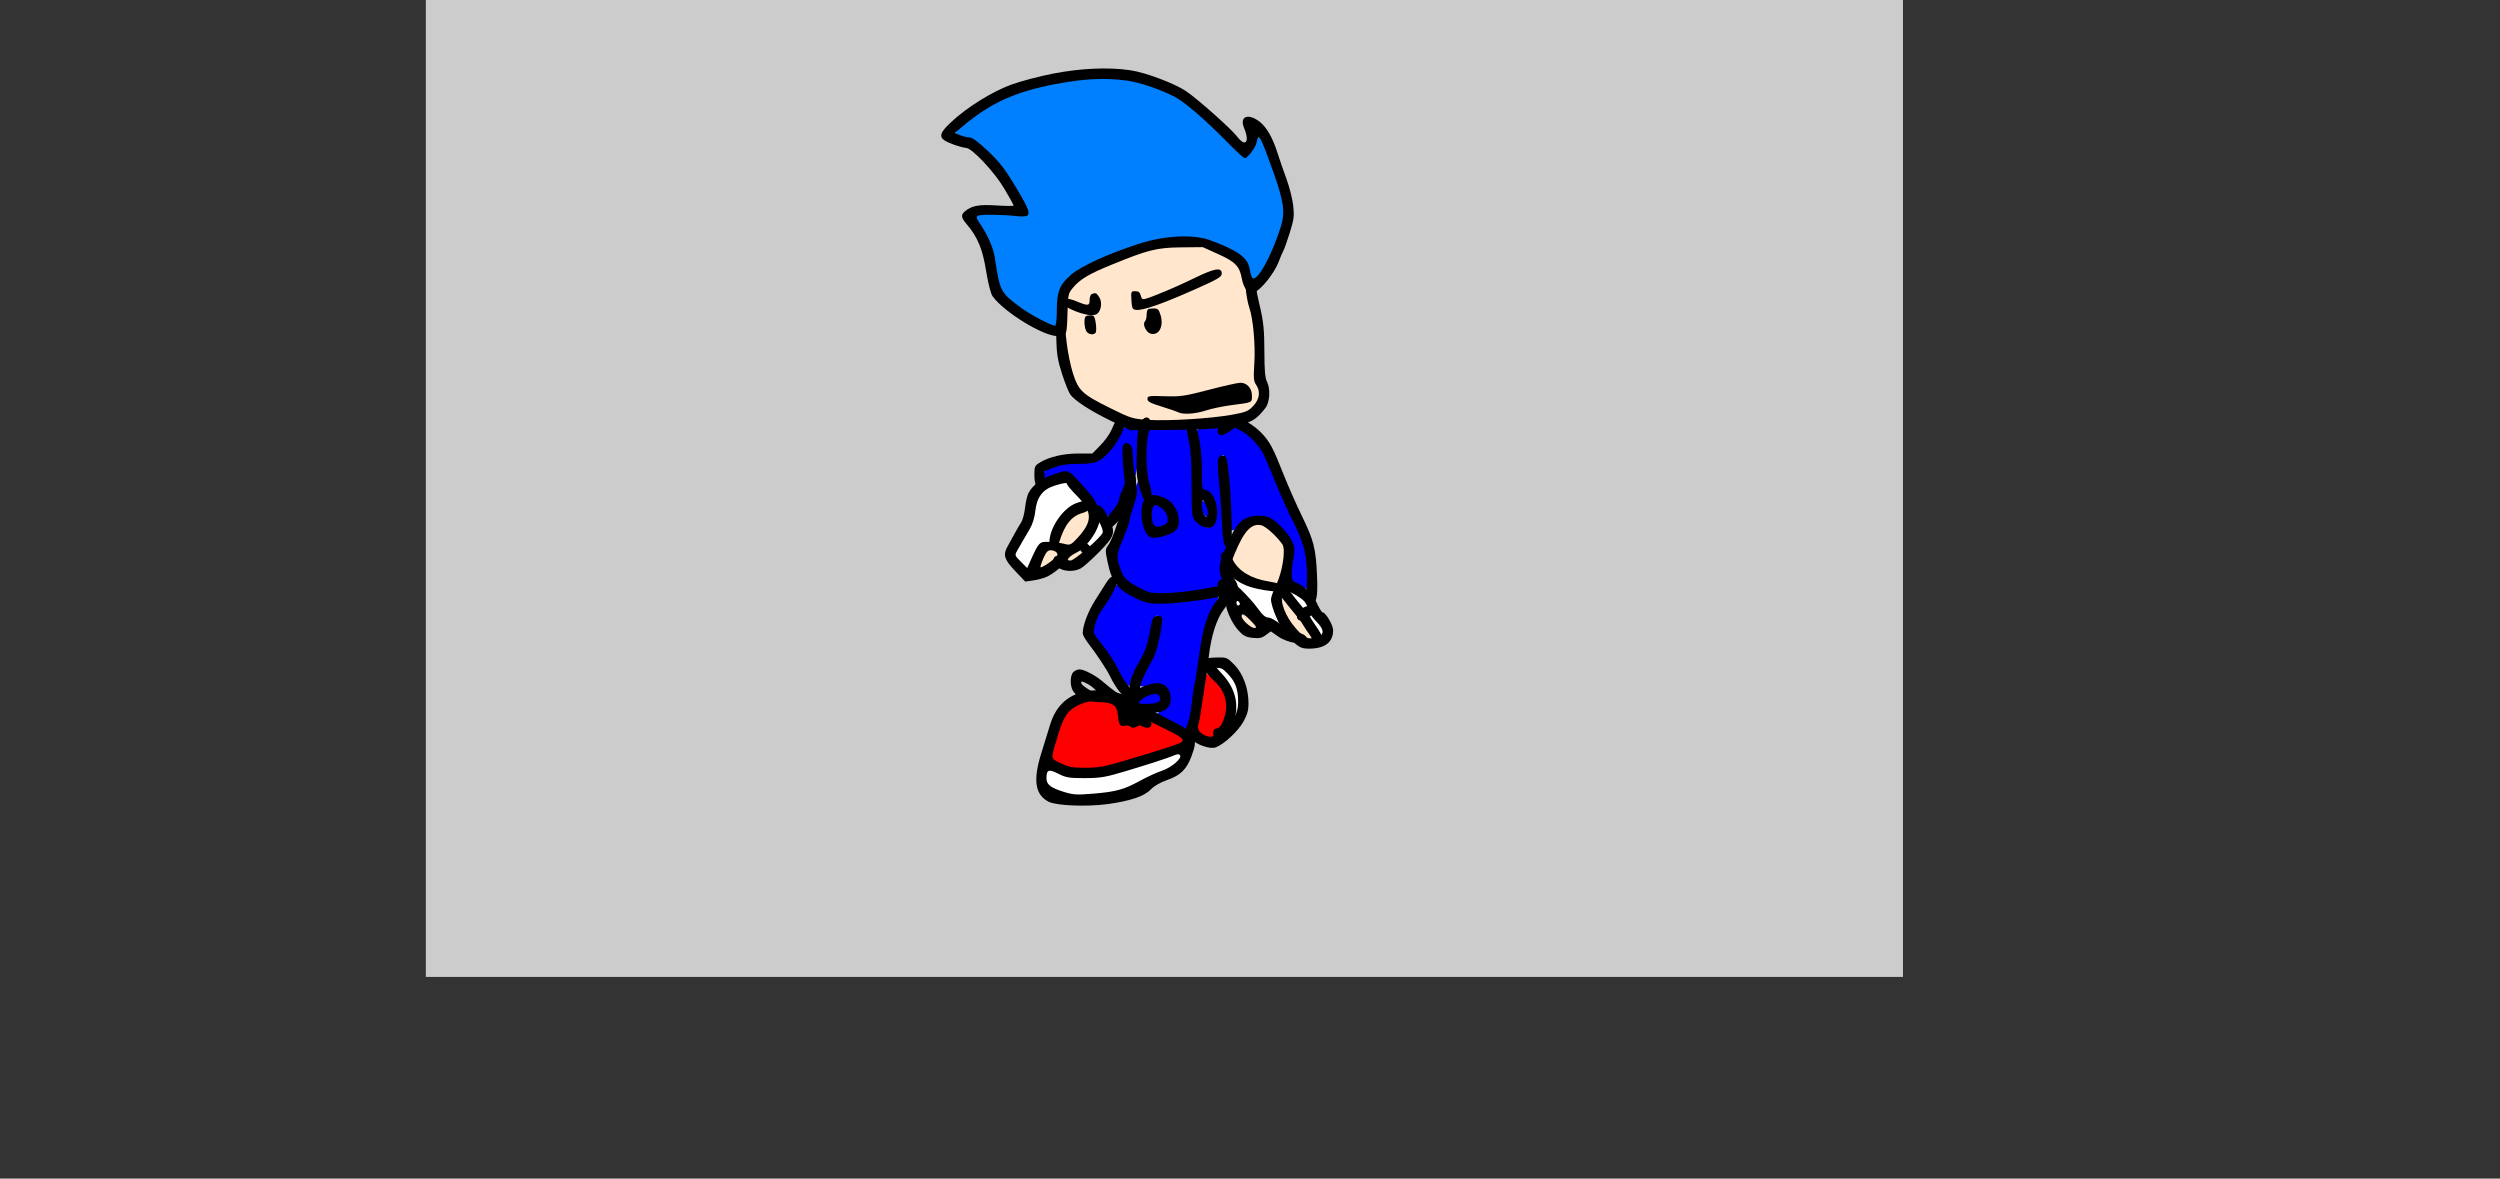 <svg version="1.1" xmlns="http://www.w3.org/2000/svg" xmlns:xlink="http://www.w3.org/1999/xlink" width="1260" height="594" viewBox="0,0,1260,594"><rect x="0" y="0" width="1260" height="594" fill="#333333" stroke="none"/><g transform="translate(214.618,-3.956) scale(1.034,1.034)"><g id="wick_project_bg" fill="#cccccc" fill-rule="nonzero" stroke="none" stroke-width="1" stroke-linecap="butt" stroke-linejoin="miter" stroke-miterlimit="10" stroke-dasharray="" stroke-dashoffset="0" font-family="none" font-weight="none" font-size="none" text-anchor="none" style="mix-blend-mode: normal"><rect x="0" y="0" width="720" height="480"/></g><g data-paper-data="{&quot;wickUUID&quot;:&quot;d0bee359-afde-4c21-8a43-684f392e3982&quot;,&quot;wickType&quot;:&quot;clipsandpaths&quot;}" fill="none" fill-rule="evenodd" stroke="none" stroke-width="1" stroke-linecap="butt" stroke-linejoin="miter" stroke-miterlimit="10" stroke-dasharray="" stroke-dashoffset="0" font-family="none" font-weight="none" font-size="none" text-anchor="none" style="mix-blend-mode: normal"><path d="M320.444,345.986c-7.512,2.431 -9.84,5.562 -13.689,18.51c-1.982,6.668 -2.187,8.803 -1.245,9.656c0.903,0.817 6.003,3.385 7.91,3.901c4.436,1.2 13.605,0.805 20.23,-0.868c4.972,-1.256 28.645,-8.505 32.053,-9.806c5.038,-1.924 4.872,-3.734 -4.431,-8.465l-7.314,-3.749l-0.665,1.041c0,1.719 -1.379,2.062 -4.162,1.065c-1.488,-0.533 -1.532,-0.541 -2.844,0.051c-1.211,0.546 -1.401,0.569 -2.328,0.177c-0.581,-0.246 -1.831,-0.495 -3.022,-0.605c-2.067,-0.19 -1.841,-0.025 -2.397,-1.138c-0.321,-0.642 -0.381,-1.27 -0.381,-1.857c-0.001,-1.578 -0.93,-4.903 -1.508,-5.786c-0.966,-1.474 -3.393,-2.37 -7.534,-2.652c-5.374,-0.365 -6.609,-0.144 -8.674,0.525z" data-paper-data="{&quot;wickUUID&quot;:&quot;936e4d06-96b6-4265-95d2-37c86d79a225&quot;,&quot;wickType&quot;:&quot;path&quot;}" fill="#ff0000"/><path d="M379.976,331.968c-0.061,1.094 -3.226,20.924 -3.636,22.864c-0.647,3.058 -0.507,4.426 0.145,5.687c0.633,1.223 3.939,2.971 5.756,2.976c1.222,0.003 2.091,-0.327 2.096,-1.549c0.007,-1.626 0.298,-2.04 2.027,-2.878c1.075,-0.52 1.761,-1.318 2.331,-2.478c1.229,-2.499 1.971,-5.891 1.953,-8.784c-0.02,-3.181 -0.802,-5.782 -2.554,-8.468c-1.264,-1.937 -8.089,-7.889 -8.118,-7.37z" data-paper-data="{&quot;wickUUID&quot;:&quot;91a2f20a-266f-48fd-8c95-1ab9c15e9df1&quot;,&quot;wickType&quot;:&quot;path&quot;}" fill="#ff0000"/><path d="M352.082,342.305c-2.29,0.942 -4.929,3.118 -4.929,3.837c0,0.446 1.555,1.412 4.94,1.31c4.549,-0.137 6.42,-1.365 6.42,-3.028c0,-2.123 -3.084,-3.496 -6.431,-2.12z" data-paper-data="{&quot;wickUUID&quot;:&quot;dc9aa565-fcc6-47e5-96db-dda58201f3cb&quot;,&quot;wickType&quot;:&quot;path&quot;}" fill="#0000ff"/><path d="M363.605,371.718c-3.271,1.35 -22.582,7.409 -27.995,8.784c-6.052,1.537 -9.422,1.983 -14.938,1.971c-6.294,-0.014 -8.28,-0.375 -12.149,-2.148c-1.84,-0.843 -4.387,-1.322 -4.794,-1.263c-1.506,0.216 -2.407,4.059 -1.362,6.261c0.327,0.688 1.641,2.162 2.533,2.685c2.057,1.206 8.769,3.384 11.182,3.64c2.274,0.242 9.845,-0.235 15.522,-0.979c5.965,-0.782 9.074,-1.845 18.034,-6.193c4.492,-2.18 8.681,-4.136 9.14,-4.262c3.283,-0.906 9.764,-5.843 9.502,-7.224c-0.173,-0.91 -2.349,-2.23 -4.675,-1.27z" data-paper-data="{&quot;wickUUID&quot;:&quot;ec1c988d-e9ea-44a1-9195-d8f218a8b2be&quot;,&quot;wickType&quot;:&quot;path&quot;}" fill="#ffffff"/><path d="M363.605,371.718c-3.271,1.35 -22.582,7.409 -27.995,8.784c-6.052,1.537 -9.422,1.983 -14.938,1.971c-6.294,-0.014 -8.28,-0.375 -12.149,-2.148c-1.84,-0.843 -4.387,-1.322 -4.794,-1.263c-1.506,0.216 -2.407,4.059 -1.362,6.261c0.327,0.688 1.641,2.162 2.533,2.685c2.057,1.206 8.769,3.384 11.182,3.64c2.274,0.242 9.845,-0.235 15.522,-0.979c5.965,-0.782 9.074,-1.845 18.034,-6.193c4.492,-2.18 8.681,-4.136 9.14,-4.262c3.283,-0.906 9.764,-5.843 9.502,-7.224c-0.173,-0.91 -2.349,-2.23 -4.675,-1.27z" data-paper-data="{&quot;wickUUID&quot;:&quot;777117ac-b769-405f-84a5-3f34717e919c&quot;,&quot;wickType&quot;:&quot;path&quot;}" fill="#ffffff"/><path d="M386.709,331.753c1.848,1.976 4.378,5.356 5.22,7.004c1.408,2.758 2.285,6.25 2.319,9.194c0.046,4.012 2.167,1.659 2.21,-2.672c0.053,-5.289 -1.166,-8.799 -4.355,-12.63c-1.798,-2.161 -3.899,-3.756 -5.086,-3.756c-0.683,0 -1.662,1.412 -0.308,2.86z" data-paper-data="{&quot;wickUUID&quot;:&quot;44e68074-d968-4b85-9fd3-fb62838587ee&quot;,&quot;wickType&quot;:&quot;path&quot;}" fill="#ffffff"/><path d="M431.514,303.417c-0.106,0.106 -0.282,2.807 0.845,4.482c1.127,1.675 2.439,3.714 2.849,4.436c0.741,1.302 2.247,0.599 2.461,-0.254c0.239,-0.952 -0.553,-2.785 -1.898,-4.4c-2.064,-2.479 -4.08,-4.441 -4.257,-4.264z" data-paper-data="{&quot;wickUUID&quot;:&quot;e61c1495-f960-4757-98f0-74748d7dd0ea&quot;,&quot;wickType&quot;:&quot;path&quot;}" fill="#ffffff"/><path d="M424.256,297.103c2.315,2.879 2.834,3.318 3.612,3.123c0.474,-0.119 2.155,-1.286 2.224,-1.355c0.234,-0.234 -1.364,-2.426 -2.371,-3.24c-1.201,-0.971 -4.945,-3.143 -5.27,-3.143c-0.127,0 0.393,2.861 1.804,4.615z" data-paper-data="{&quot;wickUUID&quot;:&quot;cb7309a0-49ae-4e5f-8dab-7d195b149ce9&quot;,&quot;wickType&quot;:&quot;path&quot;}" fill="#ffffff"/><path d="M394.576,297.447c0,0.472 1.129,2.05 1.38,2.05c0.704,0 1.464,-1.601 1.103,-2.275c-0.472,-0.881 -2.484,-0.759 -2.484,0.224z" data-paper-data="{&quot;wickUUID&quot;:&quot;04ca6c6c-639c-414f-8d6b-387e41bcf9ec&quot;,&quot;wickType&quot;:&quot;path&quot;}" fill="#ffffff"/><path d="M394.324,287.199c0.285,0.407 0.654,1.725 0.654,2.067c0,0.341 1.664,2.354 3.642,4.401c1.978,2.047 4.809,5.24 6.242,7.042c2.526,3.176 4.219,4.643 5.356,4.646c0.302,0.001 1.562,0.54 2.589,1.08c1.027,0.54 3.009,0.347 3.009,0.242c0,-0.105 -0.522,-1.953 -1.173,-3.582c-1.752,-4.38 -2.204,-6.84 -1.611,-8.794c0.26,-0.857 0.238,-2.215 0.24,-2.403c0.002,-0.189 -1.737,-0.75 -3.427,-0.98c-5.633,-0.767 -10.88,-2.46 -13.576,-4.38c-1.243,-0.885 -2.592,-0.261 -1.945,0.663z" data-paper-data="{&quot;wickUUID&quot;:&quot;2ee3a6a4-7039-4f68-9f74-132915f85776&quot;,&quot;wickType&quot;:&quot;path&quot;}" fill="#ffffff"/><path d="M310.385,238.761c-1.964,0.328 -6.607,2.144 -8.171,3.138c-3.037,1.931 -4.698,4.877 -5.662,10.224c-1.13,6.267 -1.351,6.787 -6.962,16.478c-1.977,3.414 -2.76,5.51 -2.628,6.034c0.184,0.734 5.085,6.414 5.546,6.414c0.134,0 1.806,-1.181 2.235,-2.236c1.722,-4.227 4.049,-8.671 4.95,-9.43c0.663,-0.557 1.236,-0.61 2.637,-0.772c1.939,-0.225 2.423,-0.653 2.423,-1.567c0,-1.587 1.496,-5.921 2.831,-8.118c2.751,-4.526 7.061,-8.416 10.495,-9.498c0.999,-0.315 2.043,-1.573 1.993,-1.713c-0.049,-0.14 -1.546,-1.971 -3.112,-3.675c-1.566,-1.704 -3.193,-3.589 -3.61,-4.185c-0.417,-0.596 -1.172,-1.286 -1.297,-1.261c-0.125,0.025 -1.211,0.091 -1.669,0.167z" data-paper-data="{&quot;wickUUID&quot;:&quot;c79e22c1-5226-41c1-ab4c-98bff753085c&quot;,&quot;wickType&quot;:&quot;path&quot;}" fill="#ffffff"/><path d="M327.255,259.279c0,0.746 -2.493,5.418 -3.87,7.253c-1.25,1.665 -1.405,2.688 -0.994,3.105c0.413,0.418 2.026,0.628 3.119,-0.253c2.059,-1.659 4.957,-5.347 4.957,-6.26c0,-1.025 -1.018,-4.188 -1.419,-4.188c-0.163,0 -1.794,0.149 -1.794,0.343z" data-paper-data="{&quot;wickUUID&quot;:&quot;55b4baa4-21dc-45c2-89b3-3c99a86e8bf9&quot;,&quot;wickType&quot;:&quot;path&quot;}" fill="#ffffff"/><path d="M334.93,291.341c-0.583,1.259 -2.417,4.325 -4.07,6.805c-3.193,4.791 -4.499,7.417 -5.238,10.195c-0.942,3.538 -0.642,4.67 2.92,9.056c2.823,3.476 6.811,9.626 9.035,13.924c2.172,4.199 5.267,7.563 5.473,6.774c0.778,-2.984 2.827,-7.358 4.158,-9.717c4.046,-7.17 4.71,-8.971 6.305,-17.095c0.939,-4.781 1.133,-5.476 1.926,-6.273c0.696,-0.699 -0.294,-1.032 0.737,-1.032c2.681,0 2.817,1.043 1.144,9.257c-1.382,6.787 -2.295,9.36 -5.252,14.986c-2.69,5.119 -4.521,9.479 -4.165,9.835c0.094,0.094 2.238,0.764 3.637,0.294c3.033,-1.018 6.228,-1.22 7.789,-0.413c1.349,0.698 2.343,2.056 2.812,3.62c0.55,1.837 0.512,4.296 -0.121,5.63c-0.724,1.525 -2.222,2.611 -4.049,3.122l-1.546,1.789l5.77,2.977c3.101,1.59 6.082,3.21 6.651,3.615l2.055,0.597l1.049,-3.027c0.813,-2.577 1.329,-5.472 2.398,-13.448c0.307,-2.292 0.762,-5.077 1.008,-6.177c0.246,-1.1 0.985,-5.73 1.646,-10.313c1.468,-10.176 2.532,-15.52 3.984,-19.951c1.324,-4.042 2.219,-5.81 4.225,-8.461c0.828,-1.094 0.997,-3.233 0.942,-3.289c-0.056,-0.055 -2.757,0.228 -5.548,0.686c-9.379,1.539 -17.217,2.25 -23.252,2.1c-6.18,-0.154 -6.487,-0.241 -11.796,-2.884c-3.552,-1.768 -5.254,-2.888 -7.127,-4.625l-2.084,-1.186z" data-paper-data="{&quot;wickUUID&quot;:&quot;7ceaabda-a721-4f50-8b84-e1a57566816b&quot;,&quot;wickType&quot;:&quot;path&quot;}" fill="#0000ff"/><path d="M377.974,250.789c0.19,3.512 2.973,6.25 3.573,4.358c0.288,-0.908 -0.287,-4.214 -1.259,-6.015l-2.377,-1.74z" data-paper-data="{&quot;wickUUID&quot;:&quot;9ac28a85-b860-47bb-8788-140eb7d2faeb&quot;,&quot;wickType&quot;:&quot;path&quot;}" fill="#0000ff"/><path d="M354.12,250.65c-0.645,0.922 -0.703,6.78 -0.114,8.47c0.66,1.895 3.794,2.361 6.54,0.674c1.094,-0.672 1.692,-1.77 1.5,-3.389c-0.237,-1.996 -1.413,-4.001 -3.108,-5.343c-1.791,-1.418 -4.147,-1.371 -4.818,-0.413z" data-paper-data="{&quot;wickUUID&quot;:&quot;0159c970-2f09-485e-ae04-04845eabada0&quot;,&quot;wickType&quot;:&quot;path&quot;}" fill="#0000ff"/><path d="M338.929,214.25c-2.537,5.668 -7.794,12.052 -11.42,13.817c-2.271,1.105 -4.955,1.412 -10.198,1.42c-4.769,0.008 -7.819,0.536 -12.154,2.105l-3.513,1.307l-0.411,2.258c-0.1,1.358 0.895,2.046 1.61,1.664c1.693,-0.906 7.37,-2.638 8.715,-2.638c1.925,0 2.288,0.298 4.702,2.814c4.707,4.904 8.32,9.257 9.827,11.825c0.475,0.809 1.371,1.722 2.007,2.039c0.675,0.337 1.645,1.35 2.479,2.595l2.198,2.374l2.604,-3.085c2.369,-3.144 2.899,-4.114 3.153,-5.768c0.103,-0.67 0.758,-2.563 1.365,-3.91c1.259,-2.79 1.345,-4.07 0.689,-10.388c-0.219,-2.108 -0.408,-5.532 -0.409,-7.749c-0.001,-4.57 -0.896,-4.475 1.232,-4.475c2.246,0 2.399,0.914 2.804,6.877c0.294,4.34 1.316,8.003 1.632,8.31c0.069,0.067 1.199,-4.081 1.229,-8.235c0.03,-4.154 0.151,-8.93 0.27,-10.623l0.145,-3.448l-2.223,-0.311c-0.986,0.135 -1.944,0.051 -2.599,-0.283c-2.148,-1.094 -2.694,-0.818 -3.735,1.508z" data-paper-data="{&quot;wickUUID&quot;:&quot;482c3013-91f5-42b7-a01e-dc1a2625e8f2&quot;,&quot;wickType&quot;:&quot;path&quot;}" fill="#0000ff"/><path d="M391.908,213.376c-2.044,1.365 -3.475,2.107 -4.435,2.107c-0.812,0 -1.052,-0.84 -1.052,-1.924l-0.458,-1.453l-2.602,0.161c-1.237,0.117 -3.325,0.246 -4.425,0.25c-2.616,0.01 -3.538,1.007 -3.1,2.473c0.951,3.182 1.69,10.274 1.88,17.917c0.109,4.4 0.326,8.396 0.469,8.783c0.159,0.43 0.976,1.295 1.62,1.424c1.57,0.314 2.458,0.813 3.452,2.639c2.574,4.73 2.644,11.556 0.024,14.177c-1.769,1.769 -3.914,1.117 -6.886,-1.565c-2.445,-2.207 -2.297,-1.592 -2.585,-17.621c-0.263,-14.693 -0.422,-16.912 -1.681,-23.408l-1.271,-4.474l-9.172,0.033l-9.009,0.103l-1.125,2.464c-0.631,2.422 -0.897,13.305 -0.44,17.963c0.211,2.147 0.695,4.99 1.056,6.143c0.361,1.153 0.753,2.804 0.869,3.659l0.489,2.027l1.994,0.339c6.246,1.1 10.564,5.549 10.976,11.381c0.217,3.065 -0.039,3.668 -1.62,5.095c-2.153,1.945 -7.892,3.897 -10.516,3.398c-3.23,-0.614 -5.002,-5.202 -4.957,-12.028c0.014,-2.009 0.247,-3.434 0.592,-4.437c0.442,-1.286 0.454,-1.978 0.122,-2.589c-0.224,-0.413 -0.925,-2.424 -1.524,-4.349l-1.395,-3.918l-1.167,3.4c0.188,3.041 0.162,3.166 -2.021,10.101c-0.693,2.2 -1.367,4.723 -1.506,5.639c-0.139,0.917 -0.389,1.97 -0.582,2.429c-0.192,0.458 -1.364,3.397 -2.597,6.514c-1.959,4.95 -2.3,6.184 -2.423,8.514c-0.125,2.361 0.04,3.414 0.968,5.96c1.281,3.517 2.534,5.45 4.349,6.817c1.767,1.331 7.779,4.596 9.535,5.216c4.05,1.429 16.074,0.707 29.251,-1.768c4.558,-0.856 5.103,-1.043 5.103,-1.818c0,-0.444 0.78,-1.676 1.287,-2.184c0.896,-0.896 0.954,-1.208 0.523,-2.636c-0.288,-0.955 -0.383,-2.291 -0.264,-3.917c0.396,-5.434 0.571,-6.38 1.318,-7.23c1.246,-1.417 1.619,-2.787 1.062,-3.639c-0.713,-1.092 -1.108,-4.299 -1.526,-12.292c-0.206,-3.942 -0.585,-9.503 -0.847,-12.437c-1.457,-16.327 -1.46,-17.49 0.174,-18.695c1.209,-0.892 1.003,-0.424 1.721,1.072c1.042,2.172 2.161,14.104 2.479,26.378c0.114,4.4 0.329,8.319 0.454,8.555c0.149,0.282 2.044,0.242 2.748,-0.844c0.587,-0.906 1.201,-1.881 1.878,-2.476c3.8,-3.337 10.289,-4.128 14.799,-1.728c2.085,1.11 6.708,5.786 8.591,8.613c2.409,3.615 2.757,5.888 1.814,10.816c-0.762,3.985 -0.982,7.951 -0.524,9.337c0.311,0.944 1.035,1.904 2.142,2.346c0.77,0.308 2.145,1.092 2.994,1.701l2.604,0.972l0.397,-3.513c0.213,-3.789 -0.255,-10.698 -0.939,-14.042c-0.911,-4.456 -2.416,-8.447 -6.083,-16.071c-3.904,-8.115 -6.074,-13 -9.141,-20.576c-3.174,-7.838 -5.186,-12.208 -6.416,-14.011c-2.841,-4.164 -6.678,-7.731 -10.333,-9.567l-2.667,-1.221z" data-paper-data="{&quot;wickUUID&quot;:&quot;a8694b32-c477-40e1-8c8a-1f3cd779b725&quot;,&quot;wickType&quot;:&quot;path&quot;}" fill="#0000ff"/><path d="M417.065,298.072c0.738,4.72 6.519,13.735 9.595,14.966c0.674,0.269 1.782,1.084 2.172,1.532c0.389,0.448 1.448,0.946 1.838,0.946c0.673,0 1.455,-1.309 0.947,-2.02c-1.325,-1.852 -4.296,-6.361 -4.443,-6.741c-0.089,-0.231 -0.698,-0.778 -1.245,-1.09c-0.547,-0.312 -0.914,-0.741 -0.916,-1.071c-0.002,-0.33 -1.531,-2.482 -3.39,-4.774l-3.505,-4.299z" data-paper-data="{&quot;wickUUID&quot;:&quot;938b74ae-4364-43a7-912b-e6503c1e1002&quot;,&quot;wickType&quot;:&quot;path&quot;}" fill="#ffe6cc"/><path d="M397.303,304.76c0,1.306 4.741,5.642 6.169,5.642c0.855,0 1.396,-2.02 -1.31,-4.672c-2.772,-2.717 -4.859,-2.077 -4.859,-0.97z" data-paper-data="{&quot;wickUUID&quot;:&quot;4e957c18-9180-4f3c-b777-feb0e50d12b0&quot;,&quot;wickType&quot;:&quot;path&quot;}" fill="#ffe6cc"/><path d="M403.105,259.871c-1.739,0.794 -3.539,2.641 -5.374,5.578c-2.104,3.367 -5.02,10.48 -4.768,11.483c0.301,1.201 4.332,5.579 6.456,6.851c1.034,0.619 3.162,1.669 4.369,2.145c2.232,0.879 10.522,2.668 10.988,2.38c0.14,-0.087 1.437,-2.143 1.903,-3.673c1.958,-6.42 2.514,-13.318 1.335,-15.558c-0.903,-1.716 -7.512,-8.217 -9.264,-9.066c-1.823,-0.883 -3.884,-0.944 -5.645,-0.14z" data-paper-data="{&quot;wickUUID&quot;:&quot;b44bfa76-e768-4988-b30f-ba4e08543570&quot;,&quot;wickType&quot;:&quot;path&quot;}" fill="#ffe6cc"/><path d="M302.365,272.61c-0.734,0.785 -3.568,7.347 -3.322,7.606c0.167,0.177 4.394,-1.12 5.85,-2.257c0.677,-0.529 1.448,-1.358 1.559,-1.708c0.111,-0.35 0.668,-1.007 1.025,-1.12c0.765,-0.243 0.769,-2.016 0.076,-2.59c-0.268,-0.222 -1.782,-0.859 -2.477,-0.951c-1.039,-0.138 -2.078,0.342 -2.712,1.02z" data-paper-data="{&quot;wickUUID&quot;:&quot;88acab8e-52aa-44b7-9bb2-18c65bbe48e6&quot;,&quot;wickType&quot;:&quot;path&quot;}" fill="#ffe6cc"/><path d="M321.738,252.881c-0.367,0.159 -2.384,0.832 -3.445,1.218c-3.776,1.375 -6.885,5.186 -9.162,11.233c-0.612,1.625 -0.58,3.365 -0.271,3.458c1.068,0.325 4.526,0.975 5.015,0.975c0.697,0 4.466,-3.548 6.378,-6.025c2.102,-2.723 3.297,-5.521 3.317,-7.767c0.019,-2.064 -0.852,-3.518 -1.833,-3.093z" data-paper-data="{&quot;wickUUID&quot;:&quot;e7f54da7-ed3f-4fde-a26c-7602c40835f8&quot;,&quot;wickType&quot;:&quot;path&quot;}" fill="#ffe6cc"/><path d="M316.567,272.878c-2.145,1.245 -3.855,2.535 -3.855,2.898c0,0.171 1.399,1.632 1.842,1.632c0.871,0 5.785,-3.476 5.521,-3.903c-0.256,-0.414 -1.888,-1.568 -3.508,-0.627z" data-paper-data="{&quot;wickUUID&quot;:&quot;52996978-0244-4be2-b376-ff3baa0bc7a2&quot;,&quot;wickType&quot;:&quot;path&quot;}" fill="#ffe6cc"/><path d="M361.055,124.188c-6.408,0.569 -12.363,2.296 -23.883,6.918c-12.606,5.058 -18.163,8.158 -21.643,12.079c-1.41,1.589 -2.389,3.225 -2.797,4.951c-0.184,0.777 0.338,1.894 1.259,2.079c0.571,0.114 2.468,0.782 4.072,1.424c1.604,0.642 3.686,1.19 4.069,1.19c0.832,0 1.938,-1.321 1.938,-2.695c0,-1.607 -0.031,-2.166 1.119,-2.642c1.434,-0.594 1.49,-0.669 2.535,1.309c1.549,2.933 0.843,6.732 -1.455,8.165c-0.7,0.436 -1.027,1.027 -0.899,1.353c0.442,1.123 0.765,3.153 0.779,5.226c0.017,2.562 0.662,2.674 -1.182,2.674c-2.543,0 -3.285,-1.401 -3.314,-5.446c-0.016,-2.221 0.11,-2.799 0.554,-3.126c0.474,-0.348 -0.263,-1.049 -2.178,-1.542c-1.236,-0.318 -3.21,-1.033 -4.359,-1.576c-1.149,-0.543 -3.111,-0.742 -3.186,-0.742c-0.075,0 -0.334,2.218 -0.334,4.314c0,2.095 -0.155,5.136 -0.353,6.562c-0.769,5.531 1.961,19.681 4.974,25.962c2.148,4.479 5.219,6.889 16.22,12.363c7.88,3.92 10.315,4.911 13.509,5.458c1.926,0.33 2.618,0.352 3.241,-0.084c1.03,-0.722 2.331,-0.636 3.076,0.2c0.627,0.704 0.854,0.709 9.418,0.501c16.704,-0.406 32.957,-2.26 37.685,-4.294c1.846,-0.794 4.974,-3.88 5.885,-5.887c1.013,-2.233 0.898,-4.686 -0.507,-7.401l-1.193,-2.245l0.233,-8.381c0.317,-11.534 -0.452,-20.275 -2.364,-26.879c-0.44,-1.519 -1.046,-4.245 -1.324,-5.934c-0.279,-1.689 -0.808,-3.779 -1.166,-4.604c-0.358,-0.825 -1.143,-3.111 -1.518,-4.667c-1.535,-6.365 -3.148,-7.832 -13.862,-12.588l-5.3,-2.353l-7.409,0.034c-3.985,0.026 -8.725,0.182 -10.339,0.325zM387.816,136.917c0.435,0.773 -0.061,-0.366 -0.546,0.651c-0.443,0.93 -0.853,1.219 -3.515,2.581c-6.732,3.444 -23.87,10.724 -28.915,12.282l-2.502,1.214l2.393,1.164c1.589,0.145 1.413,-0.125 2.032,0.796c0.909,1.354 1.563,4.033 1.348,5.944c-0.373,3.309 -1.769,4.807 -4.391,4.481c-1.63,-0.202 -2.395,-1.383 -3.002,-3.41c-0.367,-1.225 -0.248,-0.969 0.397,-2.262c0.397,-0.795 0.718,-2.036 0.718,-2.783c0,-0.747 0.169,-1.876 0.356,-2.367c0.276,-0.726 -0.578,-1.768 -0.962,-1.621c-1.687,0.647 -4.124,1.068 -5.215,0.708c-1.476,-0.487 -1.397,-0.724 -1.643,-4.696c-0.172,-2.783 -0.647,-2.218 -0.049,-2.816c1.438,-1.438 3.136,-0.619 3.964,1.627c0.303,0.821 1.47,1.607 1.753,1.664c1.144,0.229 17.169,-6.372 24.852,-10.237c1.499,-0.754 3.884,-1.865 5.477,-2.524c4.742,-1.963 6.51,-2.07 7.45,-0.397zM398.966,191.214c2.574,1.361 4.017,4.733 2.945,7.553c-0.412,1.084 -0.848,0.897 -7.098,1.745c-6.531,0.886 -10.923,1.732 -14.4,2.775c-4.074,1.223 -6.176,1.583 -9.399,1.594c-2.36,0.007 -3.014,-0.119 -4.631,-0.794c-1.096,-0.458 -4.149,-1.509 -6.899,-2.375c-5.767,-1.816 -6.471,-2.125 -7.224,-3.274c-0.44,-0.672 -0.098,-0.229 0.2,-0.884l-0.387,-0.041l7.632,-0c8.933,0 10.159,-0.173 21.589,-3.057c9.572,-2.415 14.632,-3.547 16.033,-3.586c0.567,-0.016 0.833,-0.081 1.639,0.345z" data-paper-data="{&quot;wickUUID&quot;:&quot;8a7d2d02-9069-440d-adfb-c24d54e8caf8&quot;,&quot;wickType&quot;:&quot;path&quot;}" fill="#ffe6cc"/><path d="M321.115,42.171c-4.928,0.504 -10.241,1.346 -16.31,2.559c-17.527,3.502 -29.325,8.86 -41.899,19.03c-5.134,4.152 -5.429,4.805 -3.502,5.632c0.874,0.374 3.097,1.52 4.409,1.79c2.876,0.593 3.894,1.23 8.836,5.721c6.008,5.459 9.478,9.93 15.283,19.7c5.451,9.174 6.254,11.422 4.176,12.583c-0.765,0.427 -0.726,-0.293 -5.306,-0.654c-2.906,-0.23 -8.142,-0.418 -11.404,-0.44c-7.721,-0.051 -8.382,0.817 -5.814,4.677c2.321,3.488 4.997,8.941 6.087,12.217c0.46,1.382 1.198,4.941 1.681,8.04c0.963,6.18 2.317,11.046 3.431,12.858c2.55,4.148 11.461,10.722 20.523,15.109c4.672,2.262 5.858,2.139 6.144,1.008c0.129,-0.51 0.572,-4.269 0.72,-7.752c0.217,-5.13 0.338,-6.487 0.931,-8.264c0.971,-2.911 3.022,-5.65 6.238,-8.214c4.8,-3.826 18.554,-10.115 30.762,-14.068c9.624,-3.116 14.547,-3.962 23.205,-3.961c8.731,0.001 12.176,0.853 21.475,5.328c7.458,3.589 9.406,5.667 10.631,11.046c0.948,4.163 2.574,4.211 4.575,2.121c3.747,-3.913 10.933,-20.352 12.19,-27.818c0.963,-5.721 -0.68,-12.573 -7.702,-31.484c-1.945,-5.239 -3.008,-7.647 -3.489,-7.944c-0.444,-0.275 -2.333,0.44 -2.34,1.377c-0.015,2.062 -3.983,8.116 -5.46,8.116c-0.334,0 -3.647,-3.36 -8.233,-7.868c-11.741,-11.544 -17.835,-16.912 -23.357,-20.629c-5.334,-3.591 -18.386,-8.279 -26.422,-9.481c-3.331,-0.498 -16.299,-0.72 -20.06,-0.335z" data-paper-data="{&quot;wickUUID&quot;:&quot;71e0a95c-e0f3-45e3-8bd9-3fc0a46b49e6&quot;,&quot;wickType&quot;:&quot;path&quot;}" fill="#00ffff"/><path d="M321.115,42.171c-4.928,0.504 -10.241,1.346 -16.31,2.559c-17.527,3.502 -29.325,8.86 -41.899,19.03c-5.134,4.152 -5.429,4.805 -3.502,5.632c0.874,0.374 3.097,1.52 4.409,1.79c2.876,0.593 3.894,1.23 8.836,5.721c6.008,5.459 9.478,9.93 15.283,19.7c5.451,9.174 6.254,11.422 4.176,12.583c-0.765,0.427 -0.726,-0.293 -5.306,-0.654c-2.906,-0.23 -8.142,-0.418 -11.404,-0.44c-7.721,-0.051 -8.382,0.817 -5.814,4.677c2.321,3.488 4.997,8.941 6.087,12.217c0.46,1.382 1.198,4.941 1.681,8.04c0.963,6.18 2.317,11.046 3.431,12.858c2.55,4.148 11.461,10.722 20.523,15.109c4.672,2.262 5.858,2.139 6.144,1.008c0.129,-0.51 0.572,-4.269 0.72,-7.752c0.217,-5.13 0.338,-6.487 0.931,-8.264c0.971,-2.911 3.022,-5.65 6.238,-8.214c4.8,-3.826 18.554,-10.115 30.762,-14.068c9.624,-3.116 14.547,-3.962 23.205,-3.961c8.731,0.001 12.176,0.853 21.475,5.328c7.458,3.589 9.406,5.667 10.631,11.046c0.948,4.163 2.574,4.211 4.575,2.121c3.747,-3.913 10.933,-20.352 12.19,-27.818c0.963,-5.721 -0.68,-12.573 -7.702,-31.484c-1.945,-5.239 -3.008,-7.647 -3.489,-7.944c-0.444,-0.275 -2.333,0.44 -2.34,1.377c-0.015,2.062 -3.983,8.116 -5.46,8.116c-0.334,0 -3.647,-3.36 -8.233,-7.868c-11.741,-11.544 -17.835,-16.912 -23.357,-20.629c-5.334,-3.591 -18.386,-8.279 -26.422,-9.481c-3.331,-0.498 -16.299,-0.72 -20.06,-0.335z" data-paper-data="{&quot;wickUUID&quot;:&quot;121c0083-e7e6-4d80-a566-9814d140edf5&quot;,&quot;wickType&quot;:&quot;path&quot;}" fill="#0080ff"/><path d="M305.874,39.678c-6.713,1.301 -15.94,3.73 -20.503,5.397c-9.398,3.431 -21.756,11.139 -29.371,18.319c-6.636,6.256 -6.451,8.069 1.101,10.83c2.506,0.916 5.266,1.666 6.132,1.666c2.898,0 13.871,11.659 18.737,19.908c2.499,4.236 4.544,7.931 4.544,8.211c0,0.28 -3.765,0.262 -8.367,-0.04c-8.591,-0.563 -12.112,0.103 -15.413,2.914c-2.038,1.735 -1.853,3.016 0.896,6.225c5.291,6.173 7.742,12.075 9.479,22.825c1.023,6.332 2.239,11.046 3.184,12.347c5.638,7.755 24.576,19.36 31.592,19.36c4.592,0 4.565,0.067 4.908,-12.257c0.219,-7.868 0.402,-8.666 2.58,-11.253c3.555,-4.22 7.626,-6.658 18.699,-11.195c17.941,-7.35 22.196,-8.416 34.091,-8.537l10.522,-0.108l7.493,3.378c8.416,3.794 10.425,5.859 11.548,11.873c1.005,5.375 3.242,7.685 6.375,6.583c3.003,-1.056 9.52,-9.241 11.471,-14.408c0.843,-2.232 1.929,-4.788 2.414,-5.679c0.484,-0.891 1.907,-4.895 3.162,-8.897c1.996,-6.368 2.2,-8.006 1.63,-13.111c-0.358,-3.208 -1.834,-9.053 -3.278,-12.988c-1.445,-3.935 -3.387,-9.553 -4.315,-12.485c-2.442,-7.71 -5.399,-12.861 -8.9,-15.503c-5.6,-4.225 -9.787,-2.432 -7.44,3.186c2.871,6.87 0.689,9.516 -3.413,4.139c-2.93,-3.842 -19.394,-18.461 -24.994,-22.193c-5.71,-3.806 -19.831,-9.08 -27.139,-10.136c-10.658,-1.54 -24.101,-0.955 -37.425,1.629zM341.661,43.116c6.262,0.871 15.599,3.989 22.948,7.663c4.886,2.443 14.846,10.938 25.141,21.446c4.696,4.793 8.924,8.715 9.394,8.715c1.421,0 5.271,-5.12 5.785,-7.693c0.973,-4.865 1.817,-3.392 8.021,14.006c5.265,14.765 6.01,19.953 3.862,26.88c-4.506,14.533 -12.041,27.957 -14.022,24.982c-0.428,-0.642 -1.003,-2.573 -1.278,-4.29c-0.87,-5.444 -5.577,-8.841 -19.305,-13.937c-7.944,-2.948 -22.019,-2.276 -34.263,1.638c-14.887,4.758 -28.558,10.981 -33.471,15.236c-5.543,4.8 -6.916,8.218 -6.916,17.219c0,4.498 -0.343,7.609 -0.839,7.609c-1.85,0 -12.021,-5.36 -16.6,-8.748c-10.113,-7.485 -10.267,-7.779 -12.803,-24.614c-0.718,-4.768 -3.628,-11.218 -7.801,-17.295c-1.207,-1.756 -1.313,-2.404 -0.482,-2.93c1.17,-0.739 11.783,-0.639 19.295,0.183c7.412,0.81 7.339,-0.676 -0.692,-14.078c-5.32,-8.878 -7.945,-12.283 -13.593,-17.636c-4.605,-4.363 -7.669,-6.633 -8.952,-6.633c-1.074,0 -3.142,-0.5 -4.597,-1.112l-2.644,-1.112l4.021,-3.368c13.503,-11.313 25.47,-16.729 45.266,-20.486c13.764,-2.612 24.047,-3.102 34.525,-1.645z" data-paper-data="{&quot;wickUUID&quot;:&quot;cfcbd93a-ae10-4c5e-8da7-7befad66c255&quot;,&quot;wickType&quot;:&quot;path&quot;}" fill="#000000"/><path d="M381.632,193.833c-11.83,3.09 -13.832,3.382 -21.465,3.128c-7.806,-0.261 -8.417,-0.165 -8.417,1.318c0,1.265 1.406,2.031 6.734,3.668c3.704,1.138 7.392,2.408 8.196,2.821c2.418,1.242 8.332,0.852 13.689,-0.905c2.778,-0.911 8.46,-2.085 12.627,-2.61c9.966,-1.255 9.68,-1.121 9.68,-4.546c0,-3.631 -2.449,-6.351 -5.682,-6.311c-1.273,0.015 -8.186,1.562 -15.362,3.437z" data-paper-data="{&quot;wickUUID&quot;:&quot;09349f29-4b92-4e35-9335-630b17ea0c90&quot;,&quot;wickType&quot;:&quot;path&quot;}" fill="#000000"/><path d="M399.75,139.829c-0.762,1.234 0.243,9.796 1.634,13.922c1.896,5.62 3.03,18.232 2.444,27.175c-0.461,7.035 -0.327,8.714 0.832,10.368c2.268,3.237 1.764,7.112 -1.353,10.411c-2.416,2.556 -3.622,3.056 -10.312,4.269c-10.236,1.857 -31.037,3.139 -40.821,2.516c-7.613,-0.485 -8.474,-0.746 -18.098,-5.502c-14.094,-6.965 -15.863,-8.588 -18.623,-17.087c-1.232,-3.793 -2.66,-10.874 -3.174,-15.735c-0.911,-8.617 -0.987,-8.839 -3.039,-8.839h-2.103l0.197,8.375c0.155,6.623 0.724,10.013 2.718,16.208c1.388,4.308 3.16,8.806 3.939,9.995c2.008,3.064 9.754,8.112 20.289,13.221l9.052,4.39l19.862,-0.124c14.594,-0.09 21.404,-0.472 25.674,-1.439c3.196,-0.724 7.559,-1.536 9.696,-1.805c3.993,-0.503 6.931,-2.561 10.678,-7.478c2.182,-2.864 2.524,-9.396 0.679,-12.976c-0.835,-1.62 -1.175,-5.658 -1.183,-14.057c-0.011,-11.187 -0.444,-15.255 -2.555,-23.99c-0.503,-2.083 -1.214,-5.682 -1.58,-7.997c-0.539,-3.413 -1.008,-4.257 -2.48,-4.467c-0.998,-0.142 -2.066,0.149 -2.373,0.646z" data-paper-data="{&quot;wickUUID&quot;:&quot;3aea1b8c-99f2-4677-aca2-d13af35278d3&quot;,&quot;wickType&quot;:&quot;path&quot;}" fill="#000000"/><path d="M324.603,147.153c-0.579,0.234 -1.052,1.53 -1.052,2.88c0,2.94 -0.724,3.013 -6.426,0.65c-7.927,-3.285 -10.124,0.487 -2.356,4.044c5.651,2.587 10.82,3.422 12.508,2.021c2.002,-1.661 2.487,-5.749 0.959,-8.082c-1.38,-2.105 -1.766,-2.266 -3.633,-1.513z" data-paper-data="{&quot;wickUUID&quot;:&quot;e70a6a43-0601-45ab-937d-6529994250f0&quot;,&quot;wickType&quot;:&quot;path&quot;}" fill="#000000"/><path d="M321.587,158.1c-0.859,0.859 -0.667,5.244 0.31,7.07c0.94,1.756 3.731,2.193 4.637,0.727c0.307,-0.496 0.306,-2.58 -0.002,-4.63c-0.472,-3.152 -0.854,-3.728 -2.471,-3.728c-1.052,0 -2.165,0.252 -2.474,0.561z" data-paper-data="{&quot;wickUUID&quot;:&quot;dd05832e-286d-418b-84b3-54d95cd2b73a&quot;,&quot;wickType&quot;:&quot;path&quot;}" fill="#000000"/><path d="M374.476,139.444c-8.453,4.129 -19.165,8.665 -23.681,10.029c-1.436,0.433 -1.904,0.114 -2.331,-1.588c-0.396,-1.578 -1.088,-2.13 -2.667,-2.13c-2.044,0 -2.122,0.184 -1.878,4.419c0.224,3.889 0.488,4.452 2.202,4.695c3.11,0.441 12.32,-2.725 27.608,-9.49c12.424,-5.498 14.215,-6.533 14.215,-8.218c0,-3.201 -3.434,-2.618 -13.468,2.283z" data-paper-data="{&quot;wickUUID&quot;:&quot;02c153dd-dca4-40af-a350-04e017ed15b4&quot;,&quot;wickType&quot;:&quot;path&quot;}" fill="#000000"/><path d="M351.89,154.733c-0.309,0.309 -0.561,1.559 -0.561,2.778c0,1.219 -0.397,2.614 -0.883,3.099c-1.188,1.189 0.631,5.154 2.662,5.798c4.1,1.301 6.71,-3.34 5.031,-8.945c-0.841,-2.806 -1.332,-3.291 -3.337,-3.291c-1.293,0 -2.604,0.253 -2.912,0.561z" data-paper-data="{&quot;wickUUID&quot;:&quot;a446cda3-4078-49ea-a664-ccd6e0290734&quot;,&quot;wickType&quot;:&quot;path&quot;}" fill="#000000"/><path d="M398.279,257.291c-2.316,1.573 -3.972,3.936 -6.526,9.312c-4.619,9.722 -5.521,13.373 -4.351,17.619c0.51,1.852 1.917,4.43 3.127,5.729c3.917,4.204 7.2,1.25 3.846,-3.461c-2.888,-4.055 -2.913,-6.011 -0.162,-12.682c4.665,-11.312 8.278,-15.13 13.159,-13.905c2.111,0.53 7.681,5.615 10.132,9.251c1.746,2.588 0.026,13.582 -3.135,20.043c-1.339,2.735 -2.426,5.766 -2.417,6.734c0.038,3.731 4.143,13.288 7.186,16.73c5.749,6.501 7.036,7.335 11.32,7.335c7.756,0 11.78,-3.082 11.78,-9.022c0,-2.457 -3.646,-8.654 -5.092,-8.654c-0.452,0 -1.732,-2.058 -2.844,-4.573c-1.968,-4.449 -6.635,-8.905 -10.668,-10.185c-1.877,-0.596 -2.097,-4.12 -0.724,-11.551c0.715,-3.865 0.63,-5.32 -0.46,-7.941c-1.5,-3.603 -7.235,-9.88 -10.684,-11.693c-3.702,-1.947 -9.895,-1.527 -13.487,0.914zM423.645,293.63c4.48,2.613 5.676,3.978 6.442,7.343c0.305,1.342 2.028,3.884 3.828,5.648c3.837,3.762 4.218,6.324 1.113,7.504c-4.626,1.759 -6.506,1.071 -10.981,-4.019c-5.082,-5.781 -7.924,-13.221 -6.362,-16.651c1.176,-2.579 1.244,-2.577 5.96,0.175z" data-paper-data="{&quot;wickUUID&quot;:&quot;1aebf896-946c-4425-a001-6b64b1f70149&quot;,&quot;wickType&quot;:&quot;path&quot;}" fill="#000000"/><path d="M426.826,300.66c-2.469,1.942 -2.995,4.8 -1.024,5.556c0.683,0.262 2.597,-0.362 4.255,-1.386c2.176,-1.345 2.942,-2.361 2.757,-3.659c-0.351,-2.456 -3.206,-2.699 -5.988,-0.511z" data-paper-data="{&quot;wickUUID&quot;:&quot;8c82f810-d170-433c-90cb-ba58cd983287&quot;,&quot;wickType&quot;:&quot;path&quot;}" fill="#000000"/><path d="M388.085,273.42c-1.092,1.092 -0.529,4.107 1.337,7.161c3.74,6.12 9.905,9.544 19.749,10.967c5.194,0.751 7.215,0.765 7.926,0.055c1.982,-1.983 0.035,-3.338 -6.252,-4.352c-8.527,-1.376 -14.582,-4.986 -17.429,-10.391c-1.918,-3.644 -3.869,-4.902 -5.331,-3.44z" data-paper-data="{&quot;wickUUID&quot;:&quot;3488d7c4-58a4-485f-a98e-7903859eae80&quot;,&quot;wickType&quot;:&quot;path&quot;}" fill="#000000"/><path d="M387.313,286.394c-2.067,1.204 -1.833,4.063 0.631,7.689c1.158,1.704 2.105,3.618 2.105,4.255c0,2.914 2.944,9.288 5.75,12.449c2.605,2.935 3.722,3.55 7.144,3.935c3.289,0.37 4.516,0.116 6.494,-1.347l2.438,-1.803l3.607,2.516c4.504,3.14 12.913,4.497 13.785,2.224c0.819,-2.133 -1.017,-3.651 -5.165,-4.273c-2.676,-0.402 -4.882,-1.528 -7.599,-3.88c-2.12,-1.834 -4.714,-3.314 -5.811,-3.314c-1.426,0 -2.87,-1.238 -5.153,-4.419c-4.046,-5.638 -13.669,-14.949 -15.416,-14.915c-0.735,0.014 -2,0.411 -2.81,0.883zM396.783,298.161c0,0.436 -0.379,0.792 -0.842,0.792c-0.463,0 -0.842,-0.591 -0.842,-1.312c0,-0.722 0.379,-1.078 0.842,-0.792c0.463,0.286 0.842,0.876 0.842,1.312zM402.254,306.529c2.783,2.849 3.027,3.367 1.591,3.367c-1.815,0 -6.22,-4.057 -6.22,-5.728c0,-1.744 1.238,-1.112 4.629,2.361z" data-paper-data="{&quot;wickUUID&quot;:&quot;8aeddcb8-0d16-4b65-827d-c918e936184d&quot;,&quot;wickType&quot;:&quot;path&quot;}" fill="#000000"/><path d="M386.197,227.78c-0.299,1.192 -0.139,5.857 0.357,10.366c0.496,4.509 1.125,12.743 1.398,18.299c0.627,12.737 0.939,14.053 3.252,13.723c1.749,-0.249 1.785,-0.552 1.541,-12.882c-0.137,-6.944 -0.716,-16.793 -1.286,-21.885c-0.952,-8.503 -1.187,-9.281 -2.877,-9.524c-1.383,-0.2 -1.976,0.273 -2.385,1.903z" data-paper-data="{&quot;wickUUID&quot;:&quot;b92f9c77-c70d-4d5f-adc5-d688449c5ecb&quot;,&quot;wickType&quot;:&quot;path&quot;}" fill="#000000"/><path d="M389.628,209.131c-2.37,1.338 -3.443,2.548 -3.623,4.087c-0.366,3.124 1.791,3.579 5.389,1.137l3.026,-2.054l3.133,1.598c3.55,1.812 8.543,7.014 10.66,11.109c0.784,1.516 3.408,7.694 5.831,13.729c2.423,6.035 6.311,14.669 8.64,19.186c5.67,10.995 7.269,18.302 6.723,30.718l-0.416,9.47h1.964c3.225,0 3.883,-2.543 3.452,-13.331c-0.536,-13.4 -1.546,-17.461 -7.259,-29.177c-2.708,-5.556 -6.728,-14.647 -8.932,-20.202c-5.353,-13.491 -6.633,-15.92 -10.727,-20.361c-3.513,-3.812 -10.219,-7.85 -12.993,-7.824c-0.826,0.007 -3.016,0.869 -4.868,1.915z" data-paper-data="{&quot;wickUUID&quot;:&quot;e646becd-69b6-4692-a11d-905e7ecc7368&quot;,&quot;wickType&quot;:&quot;path&quot;}" fill="#000000"/><path d="M305.297,235.311c-5.317,1.811 -9.674,5.168 -11.587,8.929c-0.588,1.157 -1.326,4.369 -1.638,7.138c-0.312,2.769 -1.142,5.909 -1.843,6.979c-0.701,1.07 -2.248,3.729 -3.439,5.909c-1.191,2.18 -2.684,4.911 -3.32,6.068c-2.205,4.018 -1.483,6.281 3.764,11.795l4.929,5.18l4.12,-0.6c2.266,-0.33 5.256,-1.166 6.645,-1.858c3.642,-1.815 9.495,-6.723 10.051,-8.428c0.261,-0.802 1.966,-2.172 3.787,-3.042c5.598,-2.675 11.888,-11.943 11.771,-17.344c-0.103,-4.761 -1.779,-8.19 -6.69,-13.684c-9.345,-10.454 -8.096,-9.922 -16.55,-7.042zM312.608,239.938c0,0.412 2.058,2.841 4.573,5.396c7.856,7.982 7.962,12.507 0.486,20.68c-2.913,3.186 -3.673,3.598 -5.684,3.082c-3.991,-1.022 -9.433,-1.481 -11.481,-0.966c-1.449,0.363 -2.676,2.081 -4.669,6.537l-2.702,6.044l-3.098,-3.102c-3.02,-3.024 -3.065,-3.161 -1.775,-5.399c0.728,-1.263 1.856,-3.244 2.507,-4.401c0.65,-1.158 2.207,-3.809 3.458,-5.892c1.49,-2.48 2.483,-5.644 2.876,-9.158c0.747,-6.693 3.661,-10.453 9.493,-12.248c4.687,-1.443 6.016,-1.57 6.016,-0.573zM307.444,273.143c0.712,0.858 0.486,1.533 -0.949,2.835c-2.475,2.246 -6.478,4.773 -6.897,4.354c-0.183,-0.183 0.446,-2.128 1.396,-4.323c1.327,-3.066 2.167,-3.991 3.622,-3.991c1.041,0 2.314,0.506 2.828,1.125z" data-paper-data="{&quot;wickUUID&quot;:&quot;09eaca5a-6249-4d55-83be-5cf4627a8090&quot;,&quot;wickType&quot;:&quot;path&quot;}" fill="#000000"/><path d="M317.238,248.994c-6.323,2.236 -12.85,11.359 -13.278,18.561c-0.172,2.895 0.008,3.2 1.894,3.2c1.586,0 2.265,-0.604 2.842,-2.525c2.546,-8.481 5.961,-12.828 11.24,-14.31c3.363,-0.943 4.993,-2.861 4.196,-4.936c-0.621,-1.62 -2.292,-1.618 -6.894,0.01z" data-paper-data="{&quot;wickUUID&quot;:&quot;04c9d1c3-b5f1-4227-bdcc-13d7913d4984&quot;,&quot;wickType&quot;:&quot;path&quot;}" fill="#000000"/><path d="M326.666,250.664c-1.148,1.148 -0.564,3.994 1.563,7.625c1.206,2.057 1.945,4.333 1.679,5.172c-0.723,2.276 -13.787,13.607 -15.689,13.607c-0.919,0 -2.601,-0.61 -3.739,-1.355c-4.309,-2.824 -6.491,1.434 -2.388,4.661c2.618,2.06 7.737,2.311 11.081,0.543c1.25,-0.661 5.2,-4.164 8.777,-7.786c8.092,-8.194 8.497,-9.666 4.703,-17.098c-2.585,-5.062 -4.54,-6.816 -5.987,-5.369z" data-paper-data="{&quot;wickUUID&quot;:&quot;e37d70da-4858-435a-8008-252ab283df3c&quot;,&quot;wickType&quot;:&quot;path&quot;}" fill="#000000"/><path d="M318.219,267.528c-1.807,1.807 2.44,7.857 5.515,7.857c2.818,0 2.711,-2.485 -0.237,-5.527c-2.745,-2.832 -4.154,-3.454 -5.278,-2.33z" data-paper-data="{&quot;wickUUID&quot;:&quot;7092c231-0e77-40cf-90bd-a79dbcbefff2&quot;,&quot;wickType&quot;:&quot;path&quot;}" fill="#000000"/><path d="M336.368,209.096c-0.471,0.579 -1.482,2.568 -2.246,4.419c-0.764,1.852 -3.157,5.167 -5.317,7.366l-3.928,3.998h-6.823c-7.269,0 -14.225,1.621 -18.703,4.358c-2.525,1.542 -2.736,2.012 -2.736,6.072c0,4.953 1.424,7.587 3.844,7.107c1.401,-0.278 1.588,-0.922 1.347,-4.635l-0.28,-4.311l4.731,-1.77c3.447,-1.29 6.675,-1.77 11.896,-1.77c8.307,0 10.339,-0.813 15.188,-6.074c3.889,-4.219 8.121,-12.537 7.372,-14.49c-0.607,-1.583 -3.147,-1.741 -4.345,-0.27z" data-paper-data="{&quot;wickUUID&quot;:&quot;43ee6bf3-f955-47b6-8ca3-61068585dcac&quot;,&quot;wickType&quot;:&quot;path&quot;}" fill="#000000"/><path d="M340.106,220.39c-0.845,0.844 -0.676,8.109 0.378,16.328c0.861,6.714 0.781,7.875 -0.952,13.946c-2.942,10.306 -5.226,16.529 -6.93,18.884c-1.467,2.027 -1.486,2.524 -0.317,8.13c2.101,10.077 4.832,13.495 14.414,18.038c4.333,2.054 6.068,2.392 12.206,2.379c8.673,-0.019 29.423,-3.029 32.043,-4.648c1.215,-0.751 0.927,-3.751 -0.411,-4.264c-0.658,-0.253 -5.008,0.33 -9.666,1.296c-10.947,2.268 -24.982,3.162 -28.799,1.834c-1.566,-0.544 -4.84,-2.196 -7.274,-3.67c-3.755,-2.274 -4.682,-3.361 -6.103,-7.159c-2.245,-6.001 -2.153,-7.119 1.27,-15.359c1.621,-3.9 2.956,-7.674 2.968,-8.385c0.012,-0.712 0.951,-4.098 2.087,-7.524c2.022,-6.101 2.039,-6.377 0.82,-13.368c-0.685,-3.926 -1.245,-8.907 -1.245,-11.069c0,-3.838 -1.055,-5.95 -2.974,-5.95c-0.525,0 -1.207,0.253 -1.515,0.561z" data-paper-data="{&quot;wickUUID&quot;:&quot;a55dbf77-711b-4c05-ad1b-36f3c20c4242&quot;,&quot;wickType&quot;:&quot;path&quot;}" fill="#000000"/><path d="M370.954,211.094c-0.288,0.751 0.107,4.065 0.879,7.365c1.04,4.45 1.405,10.021 1.411,21.572c0.007,13.493 0.202,15.812 1.462,17.368c1.773,2.188 4.545,3.676 6.851,3.676c6.446,0 5.042,-17.397 -1.483,-18.367c-1.73,-0.257 -1.809,-0.689 -1.809,-9.928c0,-9.343 -1.664,-19.53 -3.593,-22c-1.152,-1.474 -3.095,-1.31 -3.718,0.314zM380.404,250.506c0.666,1.594 0.964,3.541 0.663,4.327c-0.506,1.319 -0.633,1.311 -1.675,-0.114c-1.087,-1.486 -1.612,-7.112 -0.663,-7.112c0.255,0 1.009,1.304 1.675,2.899z" data-paper-data="{&quot;wickUUID&quot;:&quot;108d6193-cf81-4d4e-b0f3-1defc5b7ccf8&quot;,&quot;wickType&quot;:&quot;path&quot;}" fill="#000000"/><path d="M351.591,245.743c-4.71,2.994 -3.069,18.804 2.086,20.098c2.224,0.558 7.986,-0.889 10.869,-2.728c4.766,-3.042 2.384,-13.113 -3.854,-16.295c-3.466,-1.768 -7.299,-2.221 -9.101,-1.075zM359.232,252.026c1.906,1.715 2.566,3.507 2.294,6.23c-0.053,0.534 -1.324,1.398 -2.824,1.921c-3.451,1.203 -4.848,-0.364 -4.848,-5.436c0,-5.192 1.682,-6.041 5.378,-2.715z" data-paper-data="{&quot;wickUUID&quot;:&quot;b8c23585-b8b0-43ea-a7d9-55ba23921c0d&quot;,&quot;wickType&quot;:&quot;path&quot;}" fill="#000000"/><path d="M348.29,209.938c-1.158,2.143 -1.541,5.287 -1.768,14.52c-0.259,10.521 -0.077,12.461 1.694,18.098c1.564,4.975 2.327,6.313 3.601,6.313c2.189,0 2.573,-4.363 0.832,-9.472c-1.796,-5.271 -1.82,-21.534 -0.039,-25.798c2.35,-5.623 -1.498,-8.884 -4.32,-3.661z" data-paper-data="{&quot;wickUUID&quot;:&quot;15384f4b-298e-4510-9bcf-2897b162e53d&quot;,&quot;wickType&quot;:&quot;path&quot;}" fill="#000000"/><path d="M341.789,233.016c-0.308,0.308 -0.561,1.839 -0.561,3.4c0,1.562 -0.758,4.325 -1.683,6.14c-0.926,1.815 -1.684,4.049 -1.684,4.965c0,0.917 -1.536,3.441 -3.413,5.609c-3.643,4.21 -4.374,8.365 -1.47,8.365c1.872,0 8.966,-8.34 9.548,-11.224c0.249,-1.234 1.02,-3.343 1.715,-4.685c1.781,-3.445 2.419,-9.162 1.263,-11.322c-0.955,-1.784 -2.619,-2.344 -3.715,-1.248z" data-paper-data="{&quot;wickUUID&quot;:&quot;5015b51b-37e2-4895-a486-9000c9739335&quot;,&quot;wickType&quot;:&quot;path&quot;}" fill="#000000"/><path d="M320.184,340.986c-8.451,2.58 -13.262,7.501 -15.973,16.339c-1.016,3.312 -2.951,9.578 -4.301,13.924c-4.012,12.923 -2.927,19.931 3.612,23.347c3.724,1.945 18.582,2.551 28.721,1.172c11.144,-1.516 17.926,-3.804 21.083,-7.112c1.638,-1.717 4.7,-3.48 8.104,-4.666c6.415,-2.235 9.382,-5.155 11.796,-11.608c3.51,-9.381 2.33,-11.209 -11.801,-18.297c-5.196,-2.605 -11.407,-6.039 -13.803,-7.629c-6.347,-4.215 -12.872,-6.27 -19.631,-6.185c-3.136,0.04 -6.649,0.362 -7.807,0.715zM335.814,346.487c2.283,0.681 6.235,2.596 8.781,4.255c2.546,1.659 8.836,5.027 13.978,7.484c9.375,4.481 11.272,5.881 9.868,7.285c-0.778,0.778 -9.401,3.584 -28.476,9.267c-9.081,2.705 -12.217,3.263 -18.434,3.28c-6.422,0.017 -8.144,-0.299 -12.054,-2.212c-5.22,-2.554 -5.13,-1.295 -1.046,-14.639c2.493,-8.145 4.443,-11.001 9.179,-13.445c5.31,-2.74 11.772,-3.193 18.204,-1.275zM367.659,372.049c0.93,1.506 -4.254,5.897 -8.754,7.414c-2.546,0.859 -7.281,3.017 -10.522,4.797c-7.994,4.391 -11.869,5.477 -22.825,6.395c-8.334,0.699 -9.94,0.603 -14.7,-0.879c-6.293,-1.958 -8.355,-3.583 -8.338,-6.568c0.025,-4.242 1.035,-4.639 5.736,-2.257c3.806,1.929 5.284,2.175 12.952,2.154c7.584,-0.021 10.013,-0.43 19.599,-3.3c11.17,-3.344 20.555,-6.388 23.569,-7.645c2.234,-0.932 2.764,-0.95 3.283,-0.111z" data-paper-data="{&quot;wickUUID&quot;:&quot;4d480377-3a2f-4b50-b4a3-c438db53d24b&quot;,&quot;wickType&quot;:&quot;path&quot;}" fill="#000000"/><path d="M315.615,331.421c-1.701,1.701 -1.704,7.018 -0.005,9.444c2.203,3.145 7.326,5.226 12.865,5.226c6.308,0 8.463,1.559 8.86,6.408c0.364,4.447 1.139,5.633 3.313,5.064c0.965,-0.252 2.279,-0.024 2.919,0.508c0.879,0.729 1.561,0.718 2.78,-0.043c1.235,-0.771 1.985,-0.777 3.187,-0.027c0.865,0.54 2.234,0.728 3.042,0.418c1.464,-0.562 1.474,-2.377 0.034,-5.804c-0.53,-1.26 -0.135,-1.473 2.724,-1.473c4.804,0 7.78,-2.556 7.78,-6.682c0,-4.421 -2.636,-7.628 -6.269,-7.628c-3.964,0 -9.336,2.082 -12.853,4.981l-3.027,2.495l-3.834,-2.638c-2.108,-1.451 -5.174,-3.84 -6.813,-5.31c-3.483,-3.125 -9.357,-6.262 -11.724,-6.262c-0.911,0 -2.252,0.595 -2.979,1.323zM322.543,337.167c2.49,1.287 5.937,4.724 4.716,4.702c-1.395,-0.026 -7.36,-3.759 -7.711,-4.827c-0.445,-1.352 0.189,-1.326 2.995,0.125zM357.897,344.088c0.296,2.073 -1.617,2.816 -7.302,2.834c-3.329,0.01 -3.57,-0.122 -2.526,-1.381c1.516,-1.826 5.768,-3.676 7.89,-3.431c0.992,0.114 1.788,0.926 1.938,1.978z" data-paper-data="{&quot;wickUUID&quot;:&quot;288ff7f1-bc05-4452-a162-771417659479&quot;,&quot;wickType&quot;:&quot;path&quot;}" fill="#000000"/><path d="M387.279,291.903c-0.328,0.329 -0.597,1.262 -0.597,2.076c0,0.813 -1.032,2.705 -2.293,4.204c-3.151,3.744 -5.851,12.748 -7.425,24.76c-0.728,5.556 -1.708,11.806 -2.178,13.889c-0.47,2.084 -1.185,6.941 -1.589,10.794c-0.428,4.087 -1.489,8.565 -2.546,10.749c-2.082,4.301 -1.693,6.478 1.086,6.084c2.536,-0.36 4.787,-5.12 5.811,-12.285c0.446,-3.114 1.357,-9.071 2.025,-13.237c0.669,-4.167 1.601,-10.985 2.072,-15.152c1.132,-10.019 3.863,-18.534 7.357,-22.934c3.337,-4.203 3.633,-8.863 0.592,-9.298c-0.945,-0.136 -1.987,0.022 -2.315,0.35z" data-paper-data="{&quot;wickUUID&quot;:&quot;115caa7a-72b2-4641-a200-46e15e6e5eba&quot;,&quot;wickType&quot;:&quot;path&quot;}" fill="#000000"/><path d="M354.299,305.477c-0.318,0.81 -1.109,4.469 -1.758,8.13c-0.856,4.825 -2.088,8.184 -4.476,12.206c-4.254,7.164 -5.334,10.733 -5.467,18.075c-0.1,5.542 0.029,6.011 1.714,6.251c2.114,0.301 2.443,-0.518 3.257,-8.105c0.367,-3.418 1.475,-7.028 3.1,-10.101c1.391,-2.629 3.235,-6.107 4.098,-7.727c1.517,-2.849 4.137,-14.442 4.137,-18.308c0,-1.437 -0.487,-1.894 -2.014,-1.894c-1.138,0 -2.266,0.641 -2.591,1.473z" data-paper-data="{&quot;wickUUID&quot;:&quot;a7643224-f5d4-4244-8498-139a7dd26903&quot;,&quot;wickType&quot;:&quot;path&quot;}" fill="#000000"/><path d="M331.727,287.747c-1.111,1.765 -3.657,5.794 -5.658,8.953c-3.288,5.191 -5.885,12.154 -5.885,15.779c0,0.756 1.131,2.852 2.512,4.657c4.658,6.084 9.184,12.941 10.916,16.54c2.642,5.489 6.467,10.31 8.178,10.31c2.479,0 2.423,-3.954 -0.1,-6.951c-1.183,-1.407 -2.822,-4.017 -3.643,-5.8c-2.045,-4.448 -5.694,-10.06 -9.588,-14.745c-3.215,-3.87 -3.25,-3.988 -2.365,-7.934c0.493,-2.203 2.14,-5.739 3.66,-7.857c6.903,-9.624 8.819,-15.242 5.418,-15.89c-0.905,-0.172 -2.164,0.901 -3.445,2.938z" data-paper-data="{&quot;wickUUID&quot;:&quot;fa75cda7-9532-43f4-a75b-54fb4941db45&quot;,&quot;wickType&quot;:&quot;path&quot;}" fill="#000000"/><path d="M379.106,324.959c-1.514,0.421 -2.104,1.165 -2.104,2.652c0,2.007 0.156,2.059 5.476,1.82c5.369,-0.241 5.536,-0.183 8.516,2.946c3.641,3.823 4.947,7.37 4.947,13.436c0,3.332 -0.535,5.369 -2.037,7.748c-2.858,4.527 -8.745,9.366 -11.395,9.366c-2.578,0 -5.928,-2.134 -5.928,-3.776c0,-1.739 -2.406,-3.793 -3.812,-3.254c-1.812,0.696 -1.538,5.58 0.456,8.115c2.184,2.776 9.082,5.152 11.86,4.084c4.005,-1.54 10.744,-7.781 13.309,-12.325c2.018,-3.576 2.598,-5.623 2.598,-9.171c0,-7.184 -2.664,-14.459 -6.862,-18.736c-3.414,-3.479 -3.818,-3.654 -8.255,-3.574c-2.565,0.046 -5.611,0.347 -6.769,0.669z" data-paper-data="{&quot;wickUUID&quot;:&quot;b96860a2-714e-4a4b-aac3-ab560e094cac&quot;,&quot;wickType&quot;:&quot;path&quot;}" fill="#000000"/><path d="M378.533,326.403c-0.709,1.848 1.678,5.652 6.113,9.74c5.38,4.959 6.814,11.668 4.043,18.923c-0.933,2.443 -1.923,3.64 -3.156,3.816c-1.288,0.183 -1.797,0.853 -1.797,2.36c0,1.681 0.475,2.159 2.365,2.376c3.126,0.358 4.559,-0.964 6.983,-6.445c3.785,-8.559 2.048,-17.271 -4.952,-24.838c-2.418,-2.615 -4.885,-5.324 -5.482,-6.021c-1.422,-1.66 -3.463,-1.616 -4.117,0.089z" data-paper-data="{&quot;wickUUID&quot;:&quot;77dd213a-fdaf-4a48-b3de-f518e544bc0e&quot;,&quot;wickType&quot;:&quot;path&quot;}" fill="#000000"/><path d="M417.783,290.787c-0.708,0.431 -1.268,1.32 -1.27,2.016c-0.002,0.811 0.521,2.083 1.213,2.952c0.346,0.433 1.451,1.839 2.458,3.125c1.006,1.285 2.507,3.126 3.334,4.09c2.258,2.633 2.653,3.16 3.932,5.258c1.136,1.863 2.381,3.722 3.568,5.329c0.314,0.424 0.57,0.875 0.57,1.002c0,0.411 1.053,1.443 1.685,1.652c0.339,0.111 0.889,0.152 1.221,0.09c0.8,-0.151 1.776,-1.138 1.928,-1.952c0.217,-1.152 -0.17,-1.932 -2.915,-5.888c-0.824,-1.189 -1.967,-2.933 -2.54,-3.877c-0.572,-0.944 -1.93,-2.745 -3.018,-4.003c-1.088,-1.258 -2.464,-2.931 -3.057,-3.718c-0.594,-0.787 -1.55,-1.994 -2.123,-2.683c-0.574,-0.689 -1.25,-1.633 -1.502,-2.098c-0.829,-1.527 -2.243,-2.052 -3.484,-1.295z" data-paper-data="{&quot;wickUUID&quot;:&quot;58b8846b-5ce8-48e4-9763-d808344db908&quot;,&quot;wickType&quot;:&quot;path&quot;}" fill="#000000"/></g><g fill="none" fill-rule="nonzero" stroke="none" stroke-width="1" stroke-linecap="butt" stroke-linejoin="miter" stroke-miterlimit="10" stroke-dasharray="" stroke-dashoffset="0" font-family="sans-serif" font-weight="normal" font-size="12" text-anchor="start" style="mix-blend-mode: normal"/><g id="wick_project_gui" fill="none" fill-rule="nonzero" stroke="none" stroke-width="1" stroke-linecap="butt" stroke-linejoin="miter" stroke-miterlimit="10" stroke-dasharray="" stroke-dashoffset="0" font-family="sans-serif" font-weight="normal" font-size="12" text-anchor="start" style="mix-blend-mode: normal"/></g></svg>
